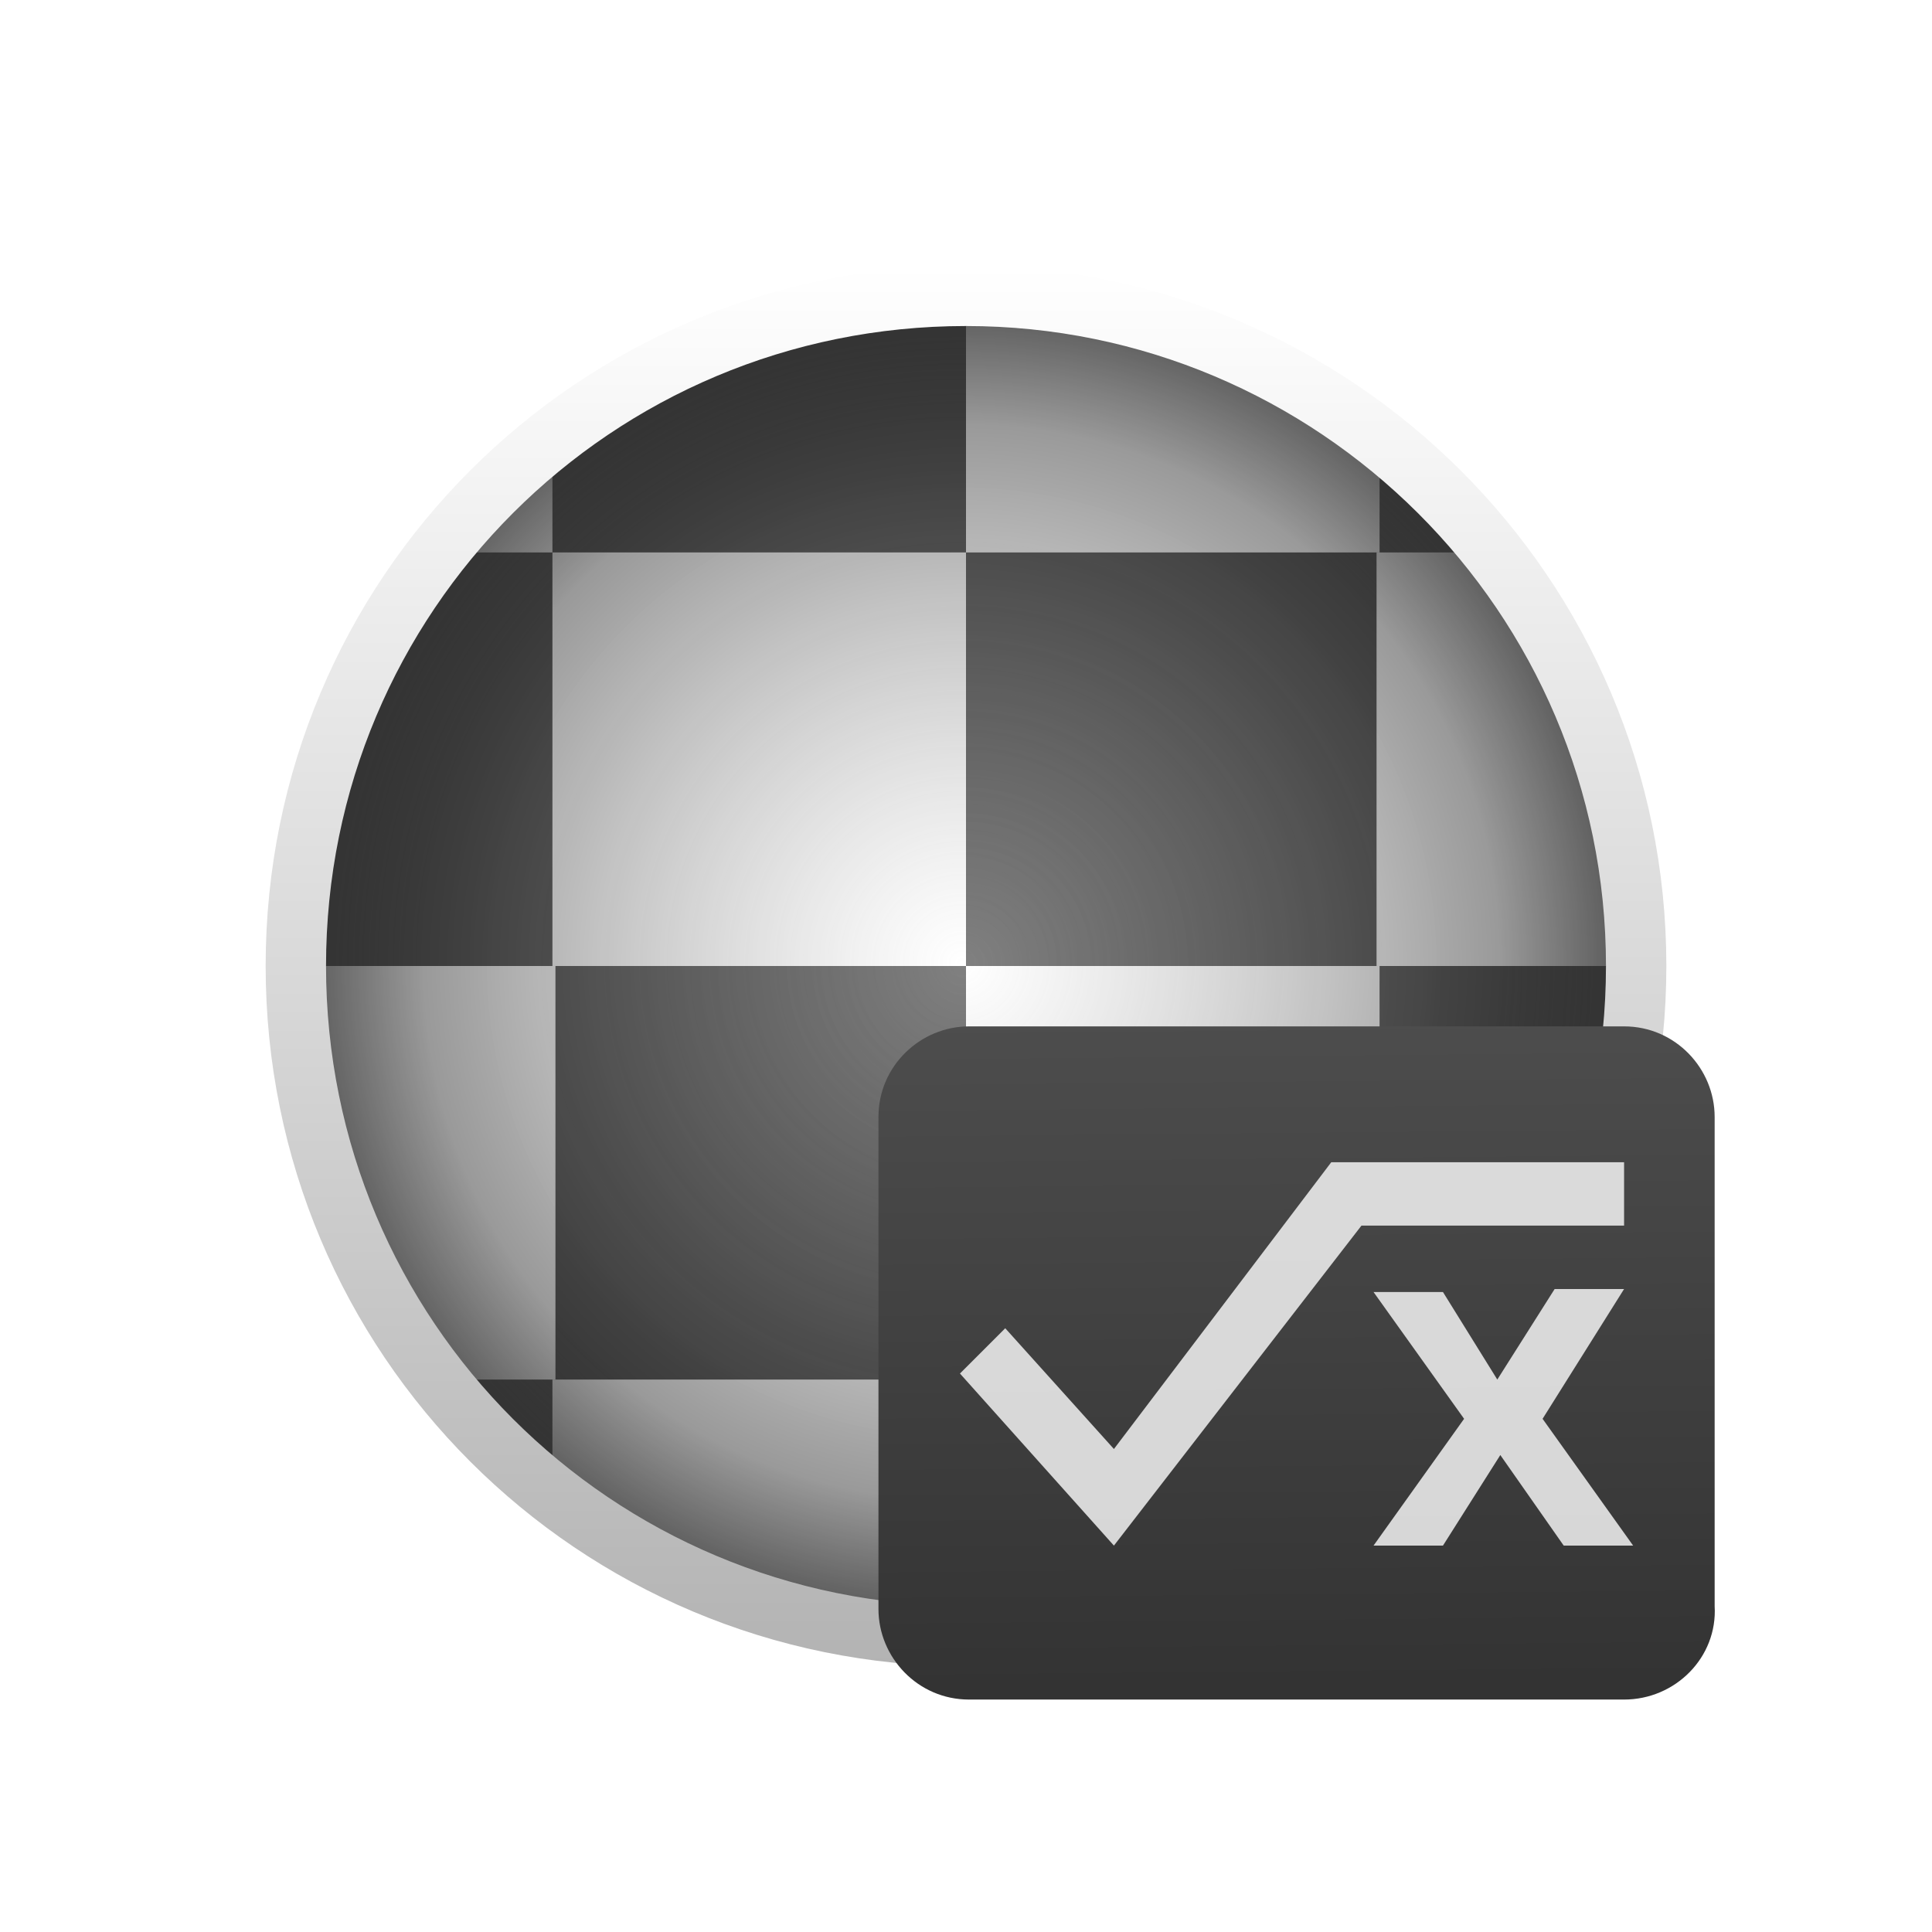 <?xml version="1.0" encoding="utf-8"?>
<!-- Generator: Adobe Illustrator 25.0.0, SVG Export Plug-In . SVG Version: 6.00 Build 0)  -->
<svg version="1.1" id="MaterialInstanceConstant_x5F_64"
	 xmlns="http://www.w3.org/2000/svg" xmlns:xlink="http://www.w3.org/1999/xlink" x="0px" y="0px" viewBox="0 0 64 64"
	 style="enable-background:new 0 0 64 64;" xml:space="preserve">
<style type="text/css">
	.st0{fill:url(#SVGID_1_);}
	.st1{fill:#FFFFFF;}
	.st2{fill:url(#SVGID_2_);}
	.st3{fill:none;stroke:url(#SVGID_3_);stroke-width:2;stroke-miterlimit:10;}
	.st4{fill:url(#SVGID_4_);}
	.st5{opacity:0.8;}
	.st6{fill:none;}
</style>
<g>
	<g>
		<radialGradient id="SVGID_1_" cx="32" cy="32" r="22.241" gradientUnits="userSpaceOnUse">
			<stop  offset="0" style="stop-color:#808080"/>
			<stop  offset="1" style="stop-color:#333333"/>
		</radialGradient>
		<path class="st0" d="M32,54.2c12.3,0,22.2-10,22.2-22.2c0-12.3-10-22.2-22.2-22.2C19.7,9.8,9.8,19.7,9.8,32
			C9.8,44.3,19.7,54.2,32,54.2z"/>
		<g>
			<path class="st1" d="M45.7,18.3v-3.8c-3.8-3.1-8.6-4.8-13.7-4.8v8.6H45.7z"/>
			<path class="st1" d="M45.7,32H32v13.7h13.7V32z"/>
			<path class="st1" d="M32,18.3H18.3V32H32V18.3z"/>
			<path class="st1" d="M54.2,32c0-5.1-1.7-9.9-4.8-13.7h-3.8V32H54.2z"/>
			<path class="st1" d="M49.5,45.7h-3.8v3.8C47.1,48.4,48.4,47.1,49.5,45.7z"/>
			<path class="st1" d="M18.3,49.5c3.8,3.1,8.6,4.8,13.7,4.8v-8.6H18.3V49.5z"/>
			<path class="st1" d="M9.8,32c0,5.1,1.7,9.9,4.8,13.7h3.8V32H9.8z"/>
			<path class="st1" d="M14.5,18.3h3.8v-3.8C16.9,15.6,15.6,16.9,14.5,18.3z"/>
		</g>
		<radialGradient id="SVGID_2_" cx="31.852" cy="31.884" r="21.7" gradientUnits="userSpaceOnUse">
			<stop  offset="0" style="stop-color:#808080;stop-opacity:0"/>
			<stop  offset="0.822" style="stop-color:#333333;stop-opacity:0.5"/>
			<stop  offset="1" style="stop-color:#333333;stop-opacity:0.8"/>
		</radialGradient>
		<path class="st2" d="M31.9,53.6c12,0,21.7-9.7,21.7-21.7c0-12-9.7-21.7-21.7-21.7c-12,0-21.7,9.7-21.7,21.7
			C10.2,43.9,19.9,53.6,31.9,53.6z"/>
		<linearGradient id="SVGID_3_" gradientUnits="userSpaceOnUse" x1="32" y1="8.759" x2="32" y2="55.241">
			<stop  offset="0" style="stop-color:#FFFFFF"/>
			<stop  offset="1" style="stop-color:#B3B3B3"/>
		</linearGradient>
		<path class="st3" d="M32,54.2c12.3,0,22.2-10,22.2-22.2c0-12.3-10-22.2-22.2-22.2C19.7,9.8,9.8,19.7,9.8,32
			C9.8,44.3,19.7,54.2,32,54.2z"/>
	</g>
	<linearGradient id="SVGID_4_" gradientUnits="userSpaceOnUse" x1="43.079" y1="55.783" x2="42.875" y2="33.703">
		<stop  offset="0" style="stop-color:#333333"/>
		<stop  offset="1" style="stop-color:#4D4D4D"/>
	</linearGradient>
	<path class="st4" d="M53.8,56.3H32.1c-1.7,0-3-1.4-3-3V37c0-1.7,1.4-3,3-3h21.7c1.7,0,3,1.4,3,3v16.2
		C56.9,54.9,55.5,56.3,53.8,56.3z"/>
	<g class="st5">
		<path class="st1" d="M36.9,51.2l-5.1-5.7l1.5-1.5l3.6,4l7.2-9.5h9.7v2.1h-8.7L36.9,51.2z"/>
		<path class="st1" d="M49.6,45.7l1.9-3h2.3L51.1,47l3,4.2h-2.3l-2.1-3l-1.9,3h-2.3l3-4.2l-3-4.2h2.3L49.6,45.7z"/>
	</g>
	<rect x="0" class="st6" width="64" height="64"/>
</g>
</svg>
